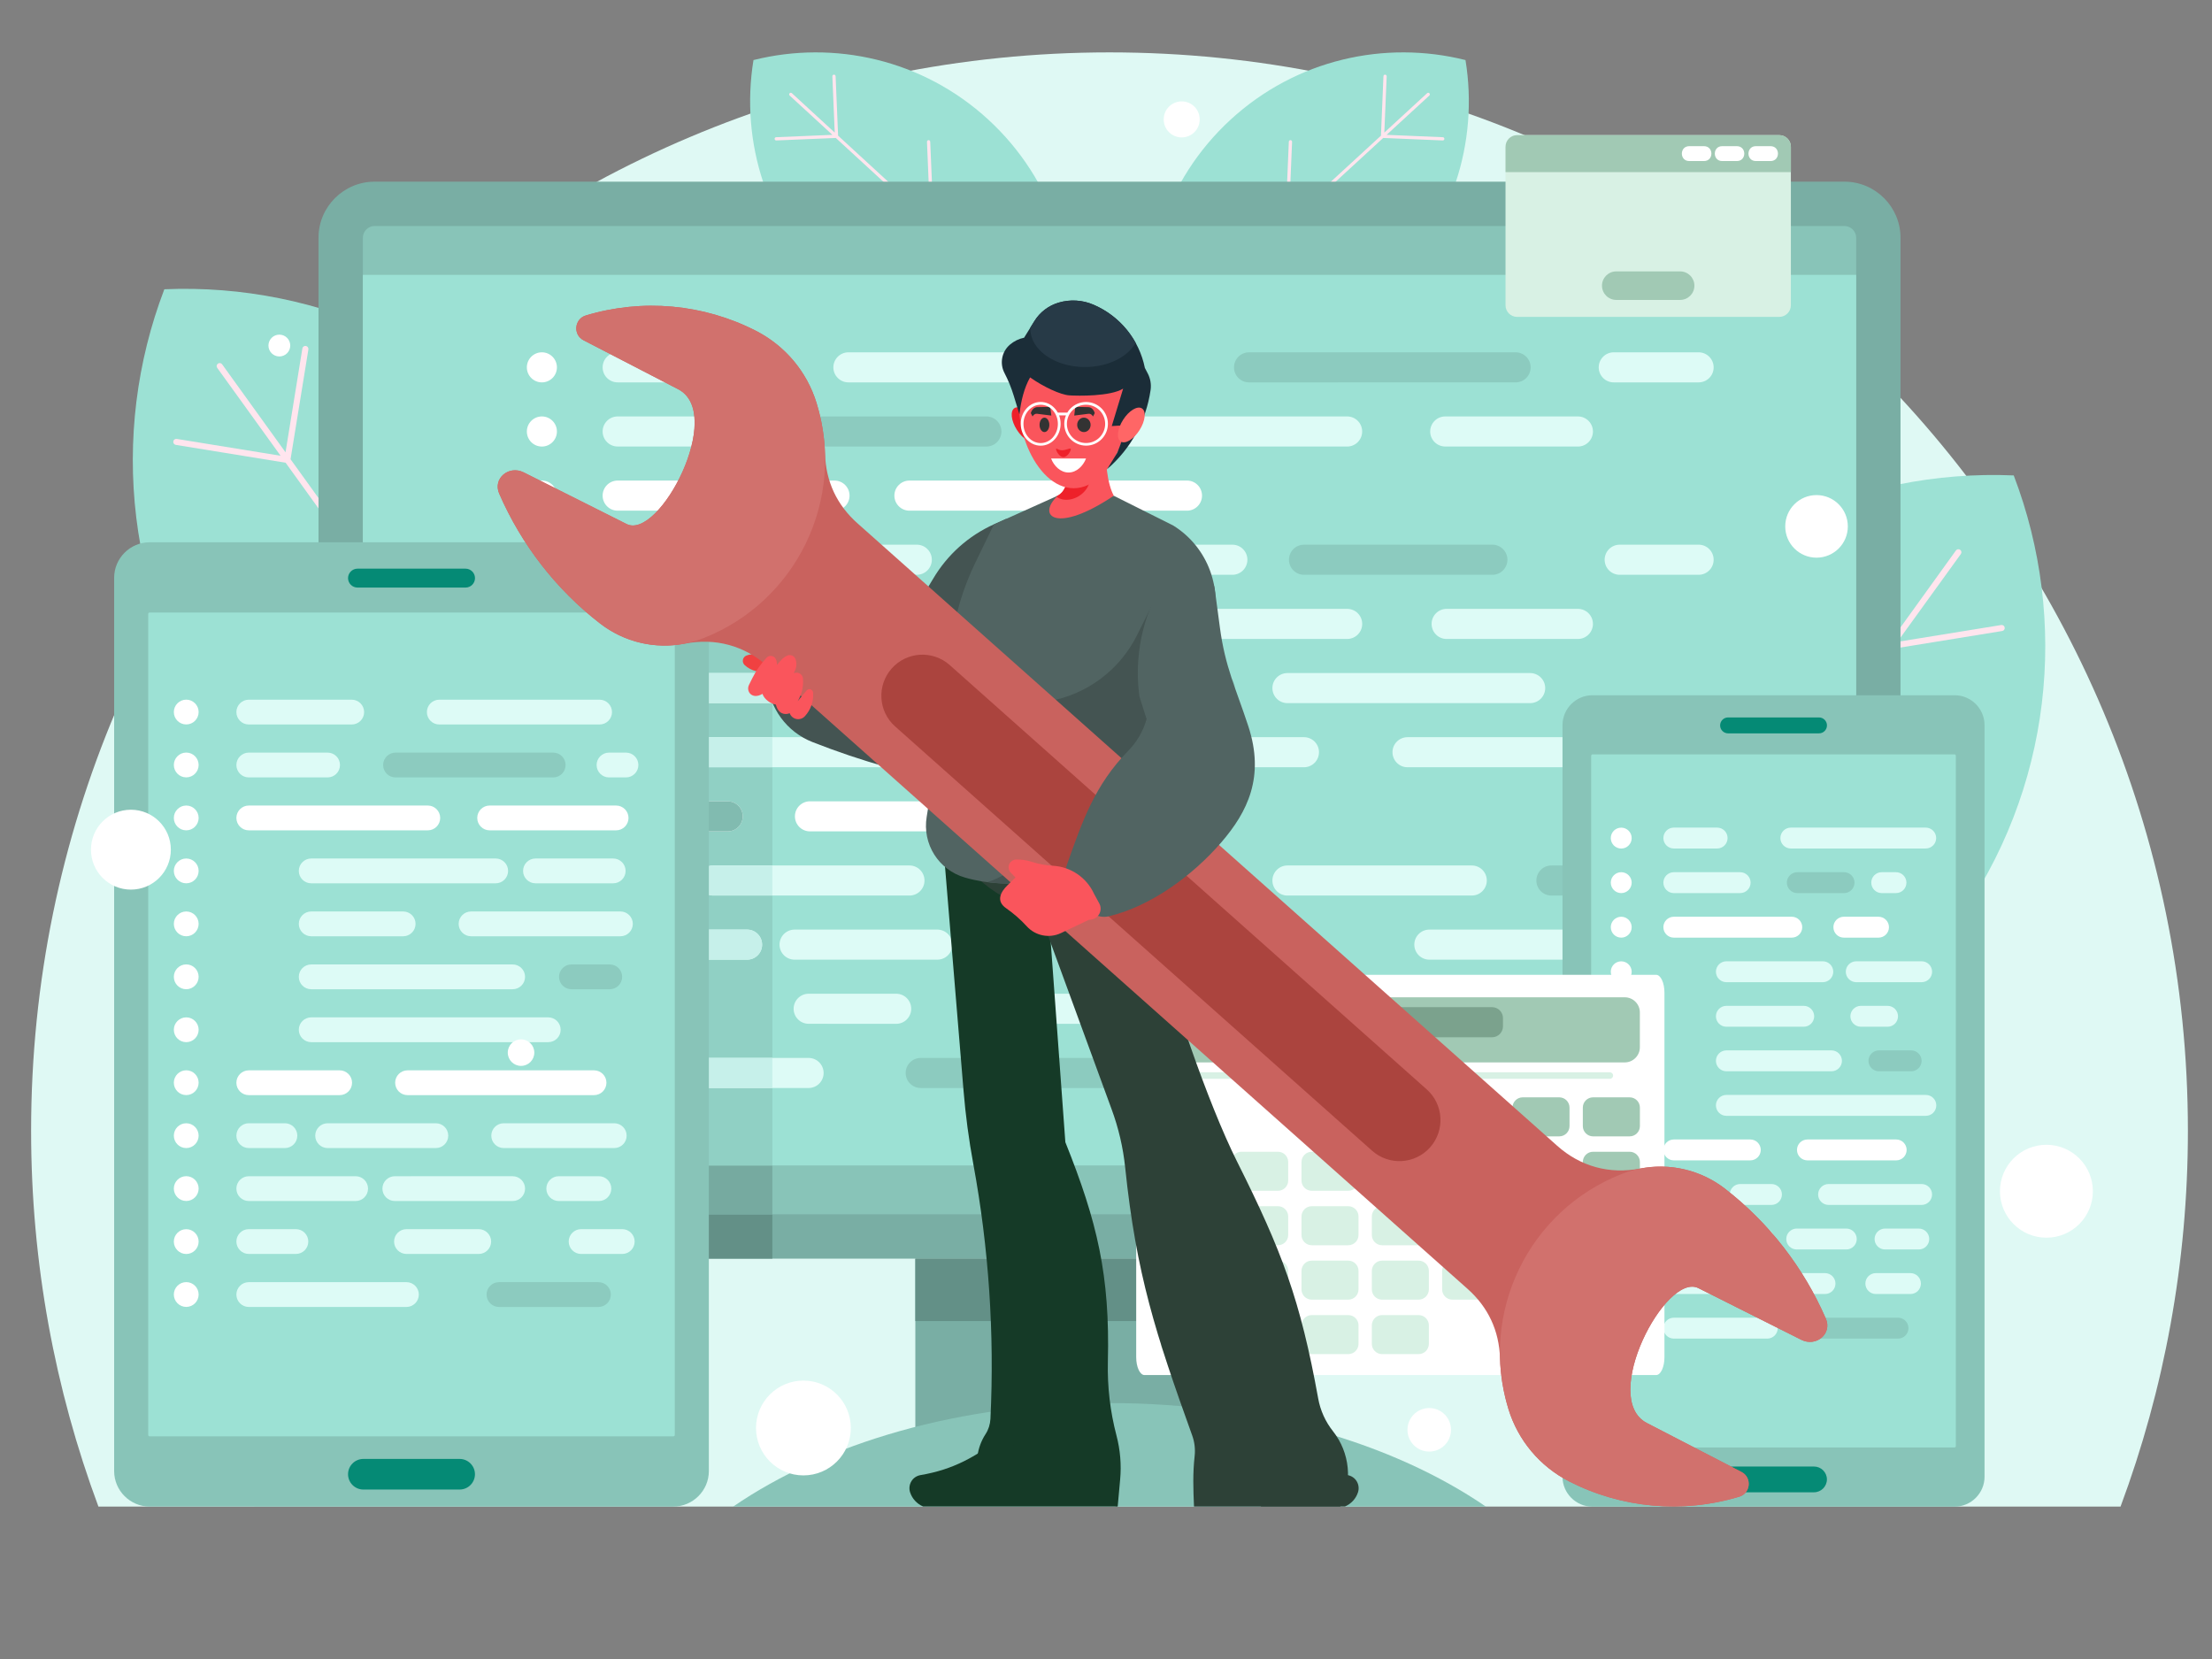 <?xml version="1.0" encoding="UTF-8" standalone="no"?>
<svg
   version="1.0"
   id="Layer_1"
   x="0px"
   y="0px"
   viewBox="0 0 5333 4000"
   enable-background="new 0 0 5333 4000"
   xml:space="preserve"
   sodipodi:docname="debugging-software-conceptv-green.svg"
   inkscape:version="1.1.2 (b8e25be833, 2022-02-05)"
   xmlns:inkscape="http://www.inkscape.org/namespaces/inkscape"
   xmlns:sodipodi="http://sodipodi.sourceforge.net/DTD/sodipodi-0.dtd"
   xmlns="http://www.w3.org/2000/svg"
   xmlns:svg="http://www.w3.org/2000/svg"><rect x="0" y="0" width="5333" height="4000" fill="#808080" stroke="none"/><defs
   id="defs189" /><sodipodi:namedview
   id="namedview187"
   pagecolor="#ffffff"
   bordercolor="#666666"
   borderopacity="1.0"
   inkscape:pageshadow="2"
   inkscape:pageopacity="0.0"
   inkscape:pagecheckerboard="0"
   showgrid="false"
   inkscape:zoom="0.105875"
   inkscape:cx="2323.4947"
   inkscape:cy="2063.7544"
   inkscape:window-width="1920"
   inkscape:window-height="1002"
   inkscape:window-x="-8"
   inkscape:window-y="-8"
   inkscape:window-maximized="1"
   inkscape:current-layer="_1921193460640_1_" />
<g
   id="_2032260309440">
	<path
   fill="#FFE5EE"
   d="M2674.9,126.3c1435.9,0,2600,1164.1,2600,2600c0,318.7-57.4,623.9-162.4,906H237.3   C132.4,3350.2,75,3045,75,2726.3C74.9,1290.4,1239,126.3,2674.9,126.3L2674.9,126.3z"
   id="path2"
   style="fill:#dff9f4;fill-opacity:1" />
	<g
   id="g8">
		<path
   fill="#E0ACBF"
   d="M4855,1146.2c-373.5-16-747.5,150.3-982.4,476.2s-274.2,733.4-140.8,1082.6    c373.5,16,747.5-150.2,982.4-476.2C4949.1,1902.8,4988.4,1495.4,4855,1146.2z"
   id="path4"
   style="fill:#9ce1d4;fill-opacity:1" />
		<path
   fill="#FFE5EE"
   d="M4727.5,1335.7c2.4-3.3,1.6-7.8-1.7-10.2c-3.3-2.4-7.9-1.6-10.2,1.7l-152.8,212.1l-40.6-250.3    c-0.6-4-4.4-6.7-8.4-6c-4,0.6-6.7,4.4-6.1,8.4l43,264.7L4221,2013.6l-56.8-349.6c-0.6-4-4.4-6.7-8.4-6c-4,0.6-6.7,4.4-6,8.4    l59.1,364.1L3921,2429.9l-40.6-250.3c-0.6-4-4.4-6.7-8.4-6.1c-4,0.6-6.7,4.4-6.1,8.4l43,264.7l-76.4,106    c-2.4,3.3-1.6,7.9,1.7,10.2c3.3,2.4,7.8,1.6,10.2-1.7l76.4-106l264.7-43c4-0.6,6.7-4.4,6-8.4c-0.6-4-4.4-6.7-8.4-6.1l-250.3,40.7    l287.8-399.5l364.1-59.1c4-0.6,6.7-4.4,6.1-8.4s-4.4-6.7-8.4-6.1l-349.6,56.8l329.7-457.7l264.7-43c4-0.6,6.7-4.4,6-8.4    c-0.6-4-4.4-6.7-8.4-6l-250.3,40.6L4727.5,1335.7L4727.5,1335.7z"
   id="path6" />
	</g>
	<g
   id="g22">
		<g
   id="g14">
			<path
   fill="#E0ACBF"
   d="M1816.6,144.8c-32.3,197.4,32.3,406.7,190.5,552.3c158.3,145.5,372.2,192.3,566.3,143.7     c32.3-197.4-32.3-406.7-190.5-552.3C2224.7,143,2010.7,96.2,1816.6,144.8L1816.6,144.8z"
   id="path10"
   style="fill:#9ce1d4;fill-opacity:1" />
			<path
   fill="#FFE5EE"
   d="M1909.2,224.7c-1.6-1.5-4.1-1.4-5.5,0.2c-1.5,1.6-1.4,4.1,0.2,5.5l103,94.7l-135.6,5.7     c-2.2,0.1-3.8,1.9-3.7,4.1c0.1,2.2,1.9,3.8,4.1,3.7l143.4-6l222.2,204.3l-189.4,7.9c-2.2,0.1-3.8,1.9-3.7,4.1     c0.1,2.2,1.9,3.8,4.1,3.7l197.2-8.3l194,178.4l-135.6,5.7c-2.2,0.1-3.8,1.9-3.7,4.1s1.9,3.8,4.1,3.7l143.4-6l51.5,47.4     c1.6,1.5,4.1,1.4,5.5-0.2c1.5-1.6,1.4-4.1-0.2-5.5l-51.5-47.3l-6-143.4c-0.1-2.1-1.9-3.8-4.1-3.7c-2.2,0.1-3.8,1.9-3.7,4.1     l5.7,135.6L2251,538.8l-8.3-197.2c-0.1-2.2-1.9-3.8-4.1-3.7c-2.2,0.1-3.8,1.9-3.7,4.1l7.9,189.4l-222.2-204.3l-6-143.4     c-0.1-2.2-1.9-3.8-4.1-3.7s-3.8,1.9-3.7,4.1l5.7,135.6L1909.2,224.7L1909.2,224.7z"
   id="path12" />
		</g>
		<g
   id="g20">
			<path
   fill="#E0ACBF"
   d="M3533.2,144.8c32.3,197.4-32.3,406.7-190.6,552.3c-158.2,145.5-372.2,192.3-566.3,143.7     c-32.3-197.4,32.3-406.7,190.5-552.3C3125.2,143,3339.2,96.2,3533.2,144.8L3533.2,144.8z"
   id="path16"
   style="fill:#9ce1d4;fill-opacity:1" />
			<path
   fill="#FFE5EE"
   d="M3440.7,224.7c1.6-1.5,4.1-1.4,5.5,0.2c1.5,1.6,1.4,4.1-0.2,5.5l-103,94.7l135.6,5.7     c2.1,0.1,3.8,1.9,3.7,4.1s-1.9,3.8-4.1,3.7l-143.4-6l-222.2,204.3l189.4,7.9c2.2,0.1,3.8,1.9,3.7,4.1s-1.9,3.8-4.1,3.7     l-197.2-8.3l-194,178.4l135.6,5.7c2.1,0.1,3.8,1.9,3.7,4.1c-0.1,2.2-1.9,3.8-4.1,3.7l-143.4-6l-51.5,47.4     c-1.6,1.5-4.1,1.4-5.5-0.2c-1.5-1.6-1.4-4.1,0.2-5.5l51.5-47.3l6-143.4c0.1-2.1,1.9-3.8,4.1-3.7c2.2,0.1,3.8,1.9,3.7,4.1     l-5.7,135.6l194-178.4l8.3-197.2c0.1-2.2,1.9-3.8,4.1-3.7c2.2,0.1,3.8,1.9,3.7,4.1l-7.9,189.4l222.2-204.3l6-143.4     c0.1-2.2,1.9-3.8,4.1-3.7c2.1,0.1,3.8,1.9,3.7,4.1l-5.7,135.6L3440.7,224.7L3440.7,224.7z"
   id="path18" />
		</g>
	</g>
	<g
   id="g28">
		<path
   fill="#E0ACBF"
   d="M396.2,697.4c373.5-16,747.5,150.3,982.4,476.2s274.2,733.4,140.8,1082.6    c-373.5,16-747.5-150.2-982.4-476.2S262.8,1046.6,396.2,697.4L396.2,697.4z"
   id="path24"
   style="fill:#9ce1d4;fill-opacity:1" />
		<path
   fill="#FFE5EE"
   d="M523.7,886.9c-2.4-3.3-1.6-7.8,1.7-10.2s7.9-1.6,10.2,1.7l152.8,212.1L729,840.1c0.6-4,4.4-6.7,8.4-6    c4,0.6,6.7,4.4,6.1,8.4l-43,264.7l329.7,457.7l56.8-349.6c0.6-4,4.4-6.7,8.4-6c4,0.6,6.7,4.4,6.1,8.4l-59.1,364.1l287.8,399.5    l40.7-250.3c0.6-4,4.4-6.7,8.4-6c4,0.6,6.7,4.4,6,8.4l-43,264.7l76.4,106c2.3,3.3,1.6,7.9-1.7,10.2c-3.3,2.4-7.8,1.6-10.2-1.7    l-76.4-106l-264.7-43c-4-0.6-6.7-4.4-6.1-8.4s4.4-6.7,8.4-6l250.3,40.6l-287.8-399.5L666.4,1531c-4-0.6-6.7-4.4-6.1-8.4    c0.6-4,4.4-6.7,8.4-6.1l349.6,56.8l-329.7-457.7l-264.7-43c-4-0.6-6.7-4.4-6.1-8.4s4.4-6.7,8.4-6l250.3,40.6L523.7,886.9    L523.7,886.9z"
   id="path26" />
	</g>
	<path
   fill="#B0798D"
   d="M903,438h3544c74.3,0,135,60.8,135,135v2326.5c0,74.3-60.8,135-135,135H903c-74.3,0-135.1-60.8-135.1-135   V573C767.9,498.7,828.7,438,903,438L903,438z"
   id="path30"
   style="fill:#79aea4;fill-opacity:1" />
	<path
   fill="#996175"
   d="M1862.1,3034.5H903c-74.3,0-135.1-60.8-135.1-135V1427.1h1008.7c47,0,85.5,38.5,85.5,85.5L1862.1,3034.5   L1862.1,3034.5z"
   id="path32"
   style="fill:#639087;fill-opacity:1" />
	<path
   fill="#CF97AC"
   d="M903,544.9c-15.3,0-28.1,12.9-28.1,28.1v2326.5c0,15.3,12.9,28.1,28.1,28.1h3544   c15.3,0,28.1-12.9,28.1-28.1V573c0-15.3-12.9-28.1-28.1-28.1H903L903,544.9z"
   id="path34"
   style="fill:#88c4b8;fill-opacity:1" />
	<path
   fill="#B0798D"
   d="M874.8,1427.1v1472.4c0,15.3,12.9,28.1,28.1,28.1h959.2v-1415c0-47-38.5-85.5-85.5-85.5L874.8,1427.1   L874.8,1427.1z"
   id="path36"
   style="fill:#76aaa0;fill-opacity:1" />
	<polygon
   fill="#996175"
   points="2206.8,3034.5 3143.1,3034.5 3143.1,3484.4 2206.8,3484.4  "
   id="polygon38"
   style="fill:#79aea4;fill-opacity:1" />
	<path
   fill="#B0798D"
   d="M2674.9,3382.7c359.9,0,683.6,96.3,907.4,249.6H1767.6C1991.4,3479,2315,3382.7,2674.9,3382.7   L2674.9,3382.7z"
   id="path40"
   style="fill:#88c4b8;fill-opacity:1" />
	<polygon
   fill="#8F566A"
   points="2206.8,3034.5 3143.1,3034.5 3143.1,3185 2206.8,3185  "
   id="polygon42"
   style="fill:#639087;fill-opacity:1" />
	<polygon
   fill="#DBA4B8"
   points="874.8,662.7 4475.1,662.7 4475.1,2809.8 874.8,2809.8  "
   id="polygon44"
   style="fill:#9ce1d4;fill-opacity:1" />
	<path
   fill="#CC91A7"
   d="M1862.1,2809.8H874.8V1427.1h901.8c47,0,85.5,38.5,85.5,85.5V2809.8z"
   id="path46"
   style="fill:#90d0c4;fill-opacity:1" />
	<path
   fill="#FCDDE9"
   d="M3291,2623.1c-20,0-36.2-16.2-36.2-36.2s16.2-36.3,36.2-36.3h490.8c20,0,36.3,16.2,36.3,36.3   c0,20-16.2,36.2-36.3,36.2H3291z M1489.1,1076.5c-20,0-36.2-16.2-36.2-36.2s16.2-36.3,36.2-36.3h230.2c20,0,36.3,16.2,36.3,36.3   c0,20-16.2,36.3-36.3,36.3L1489.1,1076.5L1489.1,1076.5z M2541.2,1076.5c-20,0-36.2-16.2-36.2-36.2s16.2-36.3,36.2-36.3h706.7   c20,0,36.2,16.2,36.2,36.3c0,20-16.2,36.3-36.2,36.3L2541.2,1076.5z M3484.4,1076.5c-20,0-36.3-16.2-36.3-36.2s16.2-36.3,36.3-36.3   h319.8c20,0,36.3,16.2,36.3,36.3c0,20-16.2,36.3-36.3,36.3L3484.4,1076.5z M1489.1,921.9c-20,0-36.2-16.2-36.2-36.2   s16.2-36.3,36.2-36.3h300.6c20,0,36.2,16.2,36.2,36.3s-16.2,36.2-36.2,36.2H1489.1z M2045.5,921.9c-20,0-36.3-16.2-36.3-36.2   s16.2-36.3,36.3-36.3h642.7c20,0,36.3,16.2,36.3,36.3s-16.2,36.2-36.3,36.2H2045.5L2045.5,921.9z M3890.6,921.9   c-20,0-36.2-16.2-36.2-36.2s16.2-36.3,36.2-36.3h204.6c20,0,36.3,16.2,36.3,36.3s-16.2,36.2-36.3,36.2H3890.6L3890.6,921.9z    M1671.5,1385.8c-20,0-36.3-16.2-36.3-36.3c0-20,16.2-36.3,36.3-36.3h538.8c20,0,36.3,16.2,36.3,36.3c0,20-16.2,36.3-36.3,36.3   H1671.5L1671.5,1385.8z M2517.2,1385.8c-20,0-36.3-16.2-36.3-36.3c0-20,16.2-36.3,36.3-36.3h454c20,0,36.2,16.2,36.2,36.3   c0,20-16.2,36.3-36.2,36.3H2517.2z M3905,1385.8c-20,0-36.3-16.2-36.3-36.3c0-20,16.2-36.3,36.3-36.3h190.3   c20,0,36.2,16.2,36.2,36.3c0,20-16.2,36.3-36.2,36.3H3905L3905,1385.8z M1671.5,1540.5c-20,0-36.3-16.2-36.3-36.3   c0-20,16.2-36.3,36.3-36.3H1940c20,0,36.2,16.2,36.2,36.3c0,20-16.2,36.3-36.2,36.3H1671.5z M2138.3,1540.5   c-20,0-36.2-16.2-36.2-36.3c0-20,16.2-36.3,36.2-36.3h1109.6c20,0,36.3,16.2,36.3,36.3c0,20-16.2,36.3-36.3,36.3H2138.3   L2138.3,1540.5z M3487.7,1540.5c-20,0-36.2-16.2-36.2-36.3c0-20,16.2-36.3,36.2-36.3h316.5c20,0,36.3,16.2,36.3,36.3   c0,20-16.2,36.3-36.3,36.3H3487.7z M1671.5,1695.2c-20,0-36.3-16.2-36.3-36.3c0-20,16.2-36.2,36.3-36.2h588.4   c20,0,36.3,16.2,36.3,36.2s-16.2,36.3-36.3,36.3H1671.5z M3103.9,1695.2c-20,0-36.2-16.2-36.2-36.3c0-20,16.2-36.2,36.2-36.2h585.2   c20,0,36.3,16.2,36.3,36.2s-16.2,36.3-36.3,36.3H3103.9z M1671.5,1849.8c-20,0-36.3-16.2-36.3-36.3c0-20,16.2-36.2,36.3-36.2h692.3   c20,0,36.3,16.2,36.3,36.2s-16.2,36.3-36.3,36.3H1671.5z M2808.1,1849.8c-20,0-36.2-16.2-36.2-36.3c0-20,16.2-36.2,36.2-36.2h335.7   c20,0,36.2,16.2,36.2,36.2s-16.2,36.3-36.2,36.3H2808.1L2808.1,1849.8z M3393.4,1849.8c-20,0-36.2-16.2-36.2-36.3   c0-20,16.2-36.2,36.2-36.2H3937c20,0,36.2,16.2,36.2,36.2s-16.2,36.3-36.2,36.3H3393.4z M1489.1,2159.1c-20,0-36.2-16.2-36.2-36.2   s16.2-36.3,36.2-36.3h105.5c20,0,36.3,16.2,36.3,36.3c0,20-16.2,36.2-36.3,36.2H1489.1z M1719.4,2159.1c-20,0-36.2-16.2-36.2-36.2   s16.2-36.3,36.2-36.3h473.3c20,0,36.2,16.2,36.2,36.3c0,20-16.2,36.2-36.2,36.2H1719.4z M2390.8,2159.1c-20,0-36.2-16.2-36.2-36.2   s16.2-36.3,36.2-36.3h550c20,0,36.3,16.2,36.3,36.3c0,20-16.2,36.2-36.3,36.2H2390.8L2390.8,2159.1z M3103.9,2159.1   c-20,0-36.2-16.2-36.2-36.2s16.2-36.3,36.2-36.3h444.5c20,0,36.2,16.2,36.2,36.3c0,20-16.2,36.2-36.2,36.2H3103.9z M1489.1,2313.7   c-20,0-36.2-16.2-36.2-36.2s16.2-36.3,36.2-36.3h312.1c20,0,36.2,16.2,36.2,36.3c0,20-16.2,36.2-36.2,36.2H1489.1z M1915.7,2313.7   c-20,0-36.3-16.2-36.3-36.2s16.2-36.3,36.3-36.3h344.1c20,0,36.3,16.2,36.3,36.3c0,20-16.2,36.2-36.3,36.2H1915.7L1915.7,2313.7z    M2691.5,2313.7c-20,0-36.3-16.2-36.3-36.2s16.2-36.3,36.3-36.3h444.4c20,0,36.3,16.2,36.3,36.3c0,20-16.2,36.2-36.3,36.2H2691.5z    M3446.1,2313.7c-20,0-36.3-16.2-36.3-36.2s16.2-36.3,36.3-36.3h444.5c20,0,36.3,16.2,36.3,36.3c0,20-16.2,36.2-36.3,36.2H3446.1z    M1489.1,2468.3c-20,0-36.2-16.2-36.2-36.2s16.2-36.3,36.2-36.3h137.6c20,0,36.3,16.2,36.3,36.3c0,20-16.2,36.3-36.3,36.3   L1489.1,2468.3z M1949.6,2468.3c-20,0-36.2-16.2-36.2-36.2s16.2-36.3,36.2-36.3h211c20,0,36.3,16.2,36.3,36.3   c0,20-16.2,36.3-36.3,36.3L1949.6,2468.3L1949.6,2468.3z M2459.7,2468.3c-20,0-36.3-16.2-36.3-36.2s16.2-36.3,36.3-36.3h390.1   c20,0,36.3,16.2,36.3,36.3c0,20-16.2,36.3-36.3,36.3L2459.7,2468.3z M3056,2468.3c-20,0-36.2-16.2-36.2-36.2s16.2-36.3,36.2-36.3   h559.6c20,0,36.3,16.2,36.3,36.3c0,20-16.2,36.3-36.3,36.3L3056,2468.3z M1489.1,2623.1c-20,0-36.2-16.2-36.2-36.2   s16.2-36.3,36.2-36.3h460.4c20,0,36.2,16.2,36.2,36.3c0,20-16.2,36.2-36.2,36.2H1489.1z"
   id="path48"
   style="fill:#ddfbf6;fill-opacity:1" />
	<path
   fill="#EBB5C9"
   d="M1849.5,1468c8,13,12.6,28.3,12.6,44.6v27.9h-190.7c-20,0-36.3-16.2-36.3-36.3c0-20,16.2-36.2,36.3-36.2   H1849.5z M1862.1,1622.7v72.5h-190.7c-20,0-36.3-16.2-36.3-36.3c0-20,16.2-36.2,36.3-36.2H1862.1z M1862.1,1777.3v72.5h-190.7   c-20,0-36.3-16.2-36.3-36.3c0-20,16.2-36.2,36.3-36.2H1862.1z M1862.1,2086.5v72.5h-142.7c-20,0-36.2-16.2-36.2-36.2   s16.2-36.3,36.2-36.3H1862.1z M1862.1,2550.5v72.5h-373c-20,0-36.2-16.2-36.2-36.2s16.2-36.3,36.2-36.3H1862.1L1862.1,2550.5z    M1489.1,2159.1c-20,0-36.2-16.2-36.2-36.2s16.2-36.3,36.2-36.3h105.5c20,0,36.3,16.2,36.3,36.3c0,20-16.2,36.2-36.3,36.2H1489.1z    M1489.1,2313.7c-20,0-36.2-16.2-36.2-36.2s16.2-36.3,36.2-36.3h312.1c20,0,36.2,16.2,36.2,36.3c0,20-16.2,36.2-36.2,36.2H1489.1z    M1489.1,2468.3c-20,0-36.2-16.2-36.2-36.2s16.2-36.3,36.2-36.3h137.6c20,0,36.3,16.2,36.3,36.3c0,20-16.2,36.2-36.3,36.2H1489.1z"
   id="path50"
   style="fill:#c6f0ea;fill-opacity:1" />
	<path
   fill="#FFFFFF"
   d="M1952.8,2004.4c-20,0-36.3-16.2-36.3-36.3c0-20,16.2-36.2,36.3-36.2h735.4c20,0,36.3,16.2,36.3,36.2   s-16.2,36.3-36.3,36.3H1952.8L1952.8,2004.4z M1306.4,2550.5c20,0,36.3,16.2,36.3,36.3s-16.2,36.2-36.3,36.2   c-20,0-36.2-16.2-36.2-36.2S1286.5,2550.5,1306.4,2550.5z M1306.4,849.4c20,0,36.3,16.2,36.3,36.3c0,20-16.2,36.2-36.3,36.2   c-20,0-36.2-16.2-36.2-36.2C1270.2,865.6,1286.5,849.4,1306.4,849.4z M1306.4,1004c20,0,36.3,16.2,36.3,36.3   c0,20-16.2,36.3-36.3,36.3c-20,0-36.2-16.2-36.2-36.3C1270.2,1020.3,1286.5,1004,1306.4,1004z M1306.4,1158.6   c20,0,36.3,16.2,36.3,36.3c0,20-16.2,36.3-36.3,36.3c-20,0-36.2-16.2-36.2-36.3C1270.2,1174.9,1286.5,1158.6,1306.4,1158.6z    M1306.4,1313.4c20,0,36.3,16.2,36.3,36.3c0,20-16.2,36.3-36.3,36.3c-20,0-36.2-16.2-36.2-36.3   C1270.2,1329.5,1286.5,1313.4,1306.4,1313.4z M1306.4,1468c20,0,36.3,16.2,36.3,36.3s-16.2,36.3-36.3,36.3   c-20,0-36.2-16.2-36.2-36.3S1286.5,1468,1306.4,1468z M1306.4,1622.7c20,0,36.3,16.2,36.3,36.2s-16.2,36.3-36.3,36.3   c-20,0-36.2-16.2-36.2-36.3C1270.2,1638.9,1286.5,1622.7,1306.4,1622.7z M1306.4,1777.3c20,0,36.3,16.2,36.3,36.2   s-16.2,36.3-36.3,36.3c-20,0-36.2-16.2-36.2-36.3C1270.2,1793.5,1286.5,1777.3,1306.4,1777.3z M1306.4,1931.9   c20,0,36.3,16.2,36.3,36.2s-16.2,36.3-36.3,36.3c-20,0-36.2-16.2-36.2-36.3C1270.2,1948.1,1286.5,1931.9,1306.4,1931.9z    M1306.4,2086.5c20,0,36.3,16.2,36.3,36.3c0,20-16.2,36.2-36.3,36.2c-20,0-36.2-16.2-36.2-36.2   C1270.2,2102.8,1286.5,2086.5,1306.4,2086.5z M1306.4,2241.2c20,0,36.3,16.2,36.3,36.3c0,20-16.2,36.2-36.3,36.2   c-20,0-36.2-16.2-36.2-36.2C1270.2,2257.4,1286.5,2241.2,1306.4,2241.2z M1306.4,2395.9c20,0,36.3,16.2,36.3,36.3   c0,20-16.2,36.2-36.3,36.2c-20,0-36.2-16.2-36.2-36.2C1270.2,2412,1286.5,2395.9,1306.4,2395.9z M1489.1,1231.2   c-20,0-36.2-16.2-36.2-36.3c0-20,16.2-36.3,36.2-36.3h522.8c20,0,36.3,16.2,36.3,36.3c0,20-16.2,36.3-36.3,36.3H1489.1z    M2192.6,1231.2c-20,0-36.3-16.2-36.3-36.3c0-20,16.2-36.3,36.3-36.3h669.2c20,0,36.2,16.2,36.2,36.3c0,20-16.2,36.3-36.2,36.3   H2192.6z M1489.1,2004.4c-20,0-36.2-16.2-36.2-36.3c0-20,16.2-36.2,36.2-36.2h265.4c20,0,36.2,16.2,36.2,36.2s-16.2,36.3-36.2,36.3   H1489.1z"
   id="path52" />
	<path
   fill="#EBB5C9"
   d="M3011.3,921.9c-20,0-36.2-16.2-36.2-36.2s16.2-36.3,36.2-36.3H3654c20,0,36.3,16.2,36.3,36.3   s-16.2,36.2-36.3,36.2H3011.3z M1917.7,1076.5c-20,0-36.3-16.2-36.3-36.2s16.2-36.3,36.3-36.3h460.4c20,0,36.3,16.2,36.3,36.3   c0,20-16.2,36.3-36.3,36.3L1917.7,1076.5L1917.7,1076.5z M3143.9,1385.8c-20,0-36.3-16.2-36.3-36.3s16.2-36.3,36.3-36.3H3598   c20,0,36.3,16.2,36.3,36.3s-16.2,36.3-36.3,36.3H3143.9z M2496.4,1695.2c-20,0-36.3-16.2-36.3-36.3c0-20,16.2-36.2,36.3-36.2h444.5   c20,0,36.3,16.2,36.3,36.2s-16.2,36.3-36.3,36.3H2496.4z M3740.3,2159.1c-20,0-36.2-16.2-36.2-36.2s16.2-36.3,36.2-36.3h354.9   c20,0,36.3,16.2,36.3,36.3c0,20-16.2,36.2-36.3,36.2H3740.3L3740.3,2159.1z M2219.8,2623.1c-20,0-36.3-16.2-36.3-36.2   s16.2-36.3,36.3-36.3h666.7c20,0,36.2,16.2,36.2,36.3s-16.2,36.2-36.2,36.2H2219.8z M3815.4,2468.3c-20,0-36.3-16.2-36.3-36.2   s16.2-36.3,36.3-36.3h279.9c20,0,36.2,16.2,36.2,36.3c0,20-16.2,36.3-36.2,36.3L3815.4,2468.3L3815.4,2468.3z"
   id="path54"
   style="fill:#8ccbbf;fill-opacity:1" />
	<g
   id="g74">
		<path
   fill="#FCDDE9"
   d="M1306.4,2550.5c20,0,36.3,16.2,36.3,36.3c0,20-16.2,36.2-36.3,36.2c-20,0-36.2-16.2-36.2-36.2    C1270.2,2566.8,1286.5,2550.5,1306.4,2550.5z M1306.4,1468c20,0,36.3,16.2,36.3,36.2s-16.2,36.3-36.3,36.3    c-20,0-36.2-16.2-36.2-36.3C1270.2,1484.3,1286.5,1468,1306.4,1468z M1306.4,1622.7c20,0,36.3,16.2,36.3,36.2    s-16.2,36.3-36.3,36.3c-20,0-36.2-16.2-36.2-36.3C1270.2,1638.9,1286.5,1622.7,1306.4,1622.7z M1306.4,1777.3    c20,0,36.3,16.2,36.3,36.2s-16.2,36.3-36.3,36.3c-20,0-36.2-16.2-36.2-36.3C1270.2,1793.5,1286.5,1777.3,1306.4,1777.3z     M1306.4,1931.9c20,0,36.3,16.2,36.3,36.2s-16.2,36.3-36.3,36.3c-20,0-36.2-16.2-36.2-36.3    C1270.2,1948.1,1286.5,1931.9,1306.4,1931.9z M1306.4,2086.5c20,0,36.3,16.2,36.3,36.3c0,20-16.2,36.2-36.3,36.2    c-20,0-36.2-16.2-36.2-36.2C1270.2,2102.8,1286.5,2086.5,1306.4,2086.5z M1306.4,2241.2c20,0,36.3,16.2,36.3,36.3    c0,20-16.2,36.2-36.3,36.2c-20,0-36.2-16.2-36.2-36.2C1270.2,2257.4,1286.5,2241.2,1306.4,2241.2z M1306.4,2395.9    c20,0,36.3,16.2,36.3,36.3c0,20-16.2,36.2-36.3,36.2c-20,0-36.2-16.2-36.2-36.2C1270.2,2412,1286.5,2395.9,1306.4,2395.9z     M1489.1,2004.4c-20,0-36.2-16.2-36.2-36.3c0-20,16.2-36.2,36.2-36.2h265.4c20,0,36.2,16.2,36.2,36.2s-16.2,36.3-36.2,36.3H1489.1    z"
   id="path56"
   style="fill:#81bbb0;fill-opacity:1" />
		<path
   fill="#C28A9E"
   d="M360.7,1307.4h1262.8c47,0,85.5,38.5,85.5,85.5v2153.8c0,47-38.5,85.5-85.5,85.5H360.7    c-47,0-85.5-38.5-85.5-85.5V1393C275.2,1345.9,313.7,1307.4,360.7,1307.4L360.7,1307.4z"
   id="path58"
   style="fill:#88c4b8;fill-opacity:1" />
		<path
   fill="#DBA4B8"
   d="M360.7,1476.7h1262.8c1.9,0,3.4,1.5,3.4,3.4v1979.4c0,1.9-1.5,3.4-3.4,3.4H360.7c-1.9,0-3.4-1.5-3.4-3.4    V1480.2C357.3,1478.3,358.9,1476.7,360.7,1476.7L360.7,1476.7z"
   id="path60"
   style="fill:#9ce1d4;fill-opacity:1" />
		<path
   fill="#996175"
   d="M861.9,1371h260.5c12.5,0,22.8,10.2,22.8,22.8l0,0c0,12.6-10.2,22.8-22.8,22.8H861.9    c-12.5,0-22.8-10.2-22.8-22.8l0,0C839.1,1381.3,849.4,1371,861.9,1371L861.9,1371z"
   id="path62"
   style="fill:#058a75;fill-opacity:1" />
		<path
   fill="#996175"
   d="M876,3517.4h232.2c20.3,0,36.9,16.6,36.9,36.9l0,0c0,20.3-16.6,36.9-36.9,36.9H876    c-20.3,0-36.9-16.6-36.9-36.9l0,0C839.1,3534,855.7,3517.4,876,3517.4z"
   id="path64"
   style="fill:#058a75;fill-opacity:1" />
		<g
   id="g72">
			<path
   fill="#FCDDE9"
   d="M599.8,1874.3c-16.5,0-29.9-13.4-29.9-29.9s13.4-29.9,29.9-29.9h190c16.5,0,29.9,13.4,29.9,29.9     s-13.4,29.9-29.9,29.9H599.8L599.8,1874.3z M1468.3,1874.3c-16.5,0-29.9-13.4-29.9-29.9s13.4-29.9,29.9-29.9h40.9     c16.5,0,29.9,13.4,29.9,29.9s-13.4,29.9-29.9,29.9H1468.3z M599.8,1746.7c-16.5,0-29.9-13.4-29.9-29.9s13.4-29.9,29.9-29.9H848     c16.5,0,29.9,13.4,29.9,29.9s-13.4,29.9-29.9,29.9H599.8z M1059.1,1746.7c-16.5,0-29.9-13.4-29.9-29.9s13.4-29.9,29.9-29.9h386.5     c16.5,0,29.9,13.4,29.9,29.9s-13.4,29.9-29.9,29.9H1059.1L1059.1,1746.7L1059.1,1746.7z M750.3,2129.6     c-16.5,0-29.9-13.4-29.9-29.9s13.4-29.9,29.9-29.9h444.8c16.5,0,29.9,13.4,29.9,29.9s-13.4,29.9-29.9,29.9H750.3L750.3,2129.6z      M1291,2129.6c-16.5,0-29.9-13.4-29.9-29.9s13.4-29.9,29.9-29.9h187.4c16.5,0,29.9,13.4,29.9,29.9s-13.4,29.9-29.9,29.9H1291z      M750.3,2257.3c-16.5,0-29.9-13.4-29.9-29.9s13.4-29.9,29.9-29.9H972c16.5,0,29.9,13.4,29.9,29.9s-13.4,29.9-29.9,29.9H750.3z      M1135.7,2257.3c-16.5,0-29.9-13.4-29.9-29.9s13.4-29.9,29.9-29.9h360.1c16.5,0,29.9,13.4,29.9,29.9s-13.4,29.9-29.9,29.9H1135.7     L1135.7,2257.3z M750.3,2385c-16.5,0-29.9-13.4-29.9-29.9s13.4-29.9,29.9-29.9H1236c16.5,0,29.9,13.4,29.9,29.9     s-13.4,29.9-29.9,29.9H750.3L750.3,2385z M750.3,2512.6c-16.5,0-29.9-13.4-29.9-29.9s13.4-29.9,29.9-29.9h571.5     c16.5,0,29.9,13.4,29.9,29.9s-13.4,29.9-29.9,29.9H750.3L750.3,2512.6z M599.8,2767.9c-16.5,0-29.9-13.4-29.9-29.9     s13.4-29.9,29.9-29.9h87.1c16.5,0,29.9,13.4,29.9,29.9s-13.4,29.9-29.9,29.9H599.8z M789.9,2767.9c-16.5,0-29.9-13.4-29.9-29.9     s13.4-29.9,29.9-29.9h260.9c16.5,0,29.9,13.4,29.9,29.9s-13.4,29.9-29.9,29.9H789.9L789.9,2767.9z M1214.4,2767.9     c-16.5,0-29.9-13.4-29.9-29.9s13.4-29.9,29.9-29.9h266.5c16.5,0,29.9,13.4,29.9,29.9s-13.4,29.9-29.9,29.9H1214.4z M599.8,2895.6     c-16.5,0-29.9-13.4-29.9-29.9s13.4-29.9,29.9-29.9h257.6c16.5,0,29.9,13.4,29.9,29.9s-13.4,29.9-29.9,29.9H599.8L599.8,2895.6z      M951.9,2895.6c-16.5,0-29.9-13.4-29.9-29.9s13.4-29.9,29.9-29.9H1236c16.5,0,29.9,13.4,29.9,29.9s-13.4,29.9-29.9,29.9H951.9     L951.9,2895.6z M1347.1,2895.6c-16.5,0-29.9-13.4-29.9-29.9s13.4-29.9,29.9-29.9h96.8c16.5,0,29.9,13.4,29.9,29.9     s-13.4,29.9-29.9,29.9H1347.1z M599.8,3023.2c-16.5,0-29.9-13.4-29.9-29.9s13.4-29.9,29.9-29.9h113.6c16.5,0,29.9,13.4,29.9,29.9     s-13.4,29.9-29.9,29.9H599.8z M980,3023.2c-16.5,0-29.9-13.4-29.9-29.9s13.4-29.9,29.9-29.9h174.2c16.5,0,29.9,13.4,29.9,29.9     s-13.4,29.9-29.9,29.9H980z M1401,3023.2c-16.5,0-29.9-13.4-29.9-29.9s13.4-29.9,29.9-29.9h99.2c16.5,0,29.9,13.4,29.9,29.9     s-13.4,29.9-29.9,29.9H1401z M599.8,3151c-16.5,0-29.9-13.4-29.9-29.9s13.4-29.9,29.9-29.9h380.1c16.5,0,29.9,13.4,29.9,29.9     s-13.4,29.9-29.9,29.9H599.8L599.8,3151z"
   id="path66"
   style="fill:#ddfbf6;fill-opacity:1" />
			<path
   fill="#FFFFFF"
   d="M982.6,2640.3c-16.5,0-29.9-13.4-29.9-29.9s13.4-29.9,29.9-29.9h449.6c16.5,0,29.9,13.4,29.9,29.9     s-13.4,29.9-29.9,29.9H982.6L982.6,2640.3L982.6,2640.3z M449,3091.1c16.5,0,29.9,13.4,29.9,29.9s-13.4,29.9-29.9,29.9     s-29.9-13.4-29.9-29.9S432.6,3091.1,449,3091.1z M449,1686.8c16.5,0,29.9,13.4,29.9,29.9s-13.4,29.9-29.9,29.9     s-29.9-13.4-29.9-29.9S432.6,1686.8,449,1686.8z M449,1814.4c16.5,0,29.9,13.4,29.9,29.9s-13.4,29.9-29.9,29.9     s-29.9-13.4-29.9-29.9S432.6,1814.4,449,1814.4z M449,1942.1c16.5,0,29.9,13.4,29.9,29.9s-13.4,29.9-29.9,29.9     s-29.9-13.4-29.9-29.9S432.6,1942.1,449,1942.1z M449,2069.8c16.5,0,29.9,13.4,29.9,29.9s-13.4,29.9-29.9,29.9     s-29.9-13.4-29.9-29.9C419.1,2083.1,432.6,2069.8,449,2069.8z M449,2197.5c16.5,0,29.9,13.4,29.9,29.9s-13.4,29.9-29.9,29.9     s-29.9-13.4-29.9-29.9S432.6,2197.5,449,2197.5z M449,2325.1c16.5,0,29.9,13.4,29.9,29.9s-13.4,30-29.9,30s-29.9-13.4-29.9-29.9     S432.6,2325.1,449,2325.1z M449,2452.8c16.5,0,29.9,13.4,29.9,29.9s-13.4,29.9-29.9,29.9s-29.9-13.4-29.9-29.9     S432.6,2452.8,449,2452.8z M449,2580.4c16.5,0,29.9,13.4,29.9,29.9s-13.4,29.9-29.9,29.9s-29.9-13.4-29.9-29.9     S432.6,2580.4,449,2580.4z M449,2708.1c16.5,0,29.9,13.4,29.9,29.9s-13.4,29.9-29.9,29.9s-29.9-13.4-29.9-29.9     S432.6,2708.1,449,2708.1z M449,2835.7c16.5,0,29.9,13.4,29.9,29.9s-13.4,29.9-29.9,29.9s-29.9-13.4-29.9-29.9     C419.1,2849.1,432.6,2835.7,449,2835.7z M449,2963.5c16.5,0,29.9,13.4,29.9,29.9s-13.4,29.9-29.9,29.9s-29.9-13.4-29.9-29.9     C419.1,2976.8,432.6,2963.5,449,2963.5z M599.8,2001.9c-16.5,0-29.9-13.4-29.9-29.9s13.4-29.9,29.9-29.9h431.6     c16.5,0,29.9,13.4,29.9,29.9s-13.4,29.9-29.9,29.9H599.8z M1180.5,2001.9c-16.5,0-29.9-13.4-29.9-29.9s13.4-29.9,29.9-29.9h304.9     c16.5,0,29.9,13.4,29.9,29.9s-13.4,29.9-29.9,29.9H1180.5z M599.8,2640.3c-16.5,0-29.9-13.4-29.9-29.9s13.4-29.9,29.9-29.9h219.1     c16.5,0,29.9,13.4,29.9,29.9s-13.4,29.9-29.9,29.9H599.8z"
   id="path68" />
			<path
   fill="#EBB5C9"
   d="M953.6,1874.3c-16.5,0-29.9-13.4-29.9-29.9s13.4-29.9,29.9-29.9h380.1c16.5,0,29.9,13.4,29.9,29.9     s-13.4,29.9-29.9,29.9H953.6L953.6,1874.3L953.6,1874.3z M1377.7,2385c-16.5,0-29.9-13.4-29.9-29.9s13.4-29.9,29.9-29.9h92.4     c16.5,0,29.9,13.4,29.9,29.9s-13.4,29.9-29.9,29.9H1377.7z M1203,3151c-16.5,0-29.9-13.4-29.9-29.9s13.4-29.9,29.9-29.9h239.8     c16.5,0,29.9,13.4,29.9,29.9s-13.4,29.9-29.9,29.9H1203L1203,3151z"
   id="path70"
   style="fill:#8ccbbf;fill-opacity:1" />
		</g>
	</g>
	<path
   fill="#C28A9E"
   d="M3839.1,1676.2h873.5c39.6,0,72,32.4,72,72v1812.2c0,39.6-32.4,72-72,72h-873.5c-39.6,0-72-32.4-72-72   V1748.2C3767.2,1708.6,3799.5,1676.2,3839.1,1676.2z"
   id="path76"
   style="fill:#88c4b8;fill-opacity:1" />
	<path
   fill="#DBA4B8"
   d="M3839.7,1818.7H4712c1.9,0,3.4,1.5,3.4,3.4v1664.3c0,1.9-1.5,3.4-3.4,3.4h-872.4c-1.9,0-3.4-1.5-3.4-3.4   V1822.1C3836.2,1820.2,3837.8,1818.7,3839.7,1818.7L3839.7,1818.7z"
   id="path78"
   style="fill:#9ce1d4;fill-opacity:1" />
	<path
   fill="#996175"
   d="M4166.3,1729.7h219.2c10.6,0,19.2,8.6,19.2,19.2l0,0c0,10.6-8.6,19.2-19.2,19.2h-219.2   c-10.6,0-19.2-8.6-19.2-19.2l0,0C4147.1,1738.3,4155.7,1729.7,4166.3,1729.7z"
   id="path80"
   style="fill:#058a75;fill-opacity:1" />
	<path
   fill="#996175"
   d="M4178.1,3535.7h195.4c17.1,0,31.1,14,31.1,31l0,0c0,17.1-14,31.1-31.1,31.1h-195.4   c-17.1,0-31.1-14-31.1-31.1l0,0C4147.1,3549.6,4161.1,3535.7,4178.1,3535.7z"
   id="path82"
   style="fill:#058a75;fill-opacity:1" />
	<g
   id="g90">
		<path
   fill="#FCDDE9"
   d="M4035.5,2153.2c-13.9,0-25.2-11.3-25.2-25.2s11.3-25.2,25.2-25.2h159.9c13.9,0,25.2,11.3,25.2,25.2    s-11.3,25.2-25.2,25.2H4035.5z M4536.7,2153.2c-13.9,0-25.2-11.3-25.2-25.2s11.3-25.2,25.2-25.2h34.4c13.9,0,25.2,11.3,25.2,25.2    s-11.3,25.2-25.2,25.2H4536.7z M4035.5,2045.7c-13.9,0-25.2-11.3-25.2-25.2c0-13.9,11.3-25.2,25.2-25.2h104.4    c13.9,0,25.2,11.3,25.2,25.2c0,13.9-11.3,25.2-25.2,25.2H4035.5z M4317.6,2045.7c-13.9,0-25.2-11.3-25.2-25.2    c0-13.9,11.3-25.2,25.2-25.2h325.2c13.9,0,25.2,11.3,25.2,25.2c0,13.9-11.3,25.2-25.2,25.2H4317.6L4317.6,2045.7z M4162.2,2368    c-13.9,0-25.2-11.3-25.2-25.2s11.3-25.2,25.2-25.2h232.5c13.9,0,25.2,11.3,25.2,25.2s-11.3,25.2-25.2,25.2H4162.2L4162.2,2368z     M4475.3,2368c-13.9,0-25.2-11.3-25.2-25.2s11.3-25.2,25.2-25.2H4633c13.9,0,25.2,11.3,25.2,25.2s-11.3,25.2-25.2,25.2H4475.3z     M4162.2,2475.4c-13.9,0-25.2-11.3-25.2-25.2s11.3-25.2,25.2-25.2h186.5c13.9,0,25.2,11.3,25.2,25.2s-11.3,25.2-25.2,25.2H4162.2z     M4486.4,2475.4c-13.9,0-25.2-11.3-25.2-25.2s11.3-25.2,25.2-25.2h64.4c13.9,0,25.2,11.3,25.2,25.2s-11.3,25.2-25.2,25.2H4486.4z     M4162.2,2582.8c-13.9,0-25.2-11.3-25.2-25.2s11.3-25.2,25.2-25.2h253.4c13.9,0,25.2,11.3,25.2,25.2s-11.3,25.2-25.2,25.2H4162.2z     M4162.2,2690.2c-13.9,0-25.2-11.3-25.2-25.2s11.3-25.2,25.2-25.2h480.9c13.9,0,25.2,11.3,25.2,25.2s-11.3,25.2-25.2,25.2H4162.2z     M4035.5,2905c-13.9,0-25.2-11.3-25.2-25.2s11.3-25.2,25.2-25.2h73.3c13.9,0,25.2,11.3,25.2,25.2s-11.3,25.2-25.2,25.2H4035.5z     M4195.5,2905c-13.9,0-25.2-11.3-25.2-25.2s11.3-25.2,25.2-25.2h75.4c13.9,0,25.2,11.3,25.2,25.2s-11.3,25.2-25.2,25.2H4195.5z     M4408.6,2905c-13.9,0-25.2-11.3-25.2-25.2s11.3-25.2,25.2-25.2h224.3c13.9,0,25.2,11.3,25.2,25.2s-11.3,25.2-25.2,25.2H4408.6z     M4035.5,3012.4c-13.9,0-25.2-11.3-25.2-25.2s11.3-25.2,25.2-25.2h216.8c13.9,0,25.2,11.3,25.2,25.2s-11.3,25.2-25.2,25.2H4035.5z     M4331.8,3012.4c-13.9,0-25.2-11.3-25.2-25.2s11.3-25.2,25.2-25.2h119.5c13.9,0,25.2,11.3,25.2,25.2s-11.3,25.2-25.2,25.2H4331.8    L4331.8,3012.4z M4544.7,3012.4c-13.9,0-25.2-11.3-25.2-25.2s11.3-25.2,25.2-25.2h81.4c13.9,0,25.2,11.3,25.2,25.2    s-11.3,25.2-25.2,25.2H4544.7z M4035.5,3119.8c-13.9,0-25.2-11.3-25.2-25.2s11.3-25.2,25.2-25.2h95.5c13.9,0,25.2,11.3,25.2,25.2    s-11.3,25.2-25.2,25.2H4035.5z M4253.5,3119.8c-13.9,0-25.2-11.3-25.2-25.2s11.3-25.2,25.2-25.2H4400c13.9,0,25.2,11.3,25.2,25.2    s-11.3,25.2-25.2,25.2H4253.5z M4522.5,3119.8c-13.9,0-25.2-11.3-25.2-25.2s11.3-25.2,25.2-25.2h83.5c13.9,0,25.2,11.3,25.2,25.2    s-11.3,25.2-25.2,25.2H4522.5z M4035.5,3227.3c-13.9,0-25.2-11.3-25.2-25.2s11.3-25.2,25.2-25.2h225.3c13.9,0,25.2,11.3,25.2,25.2    s-11.3,25.2-25.2,25.2H4035.5z"
   id="path84"
   style="fill:#ddfbf6;fill-opacity:1" />
		<path
   fill="#FFFFFF"
   d="M4357.6,2797.6c-13.9,0-25.2-11.3-25.2-25.2s11.3-25.2,25.2-25.2h214c13.9,0,25.2,11.3,25.2,25.2    s-11.3,25.2-25.2,25.2H4357.6L4357.6,2797.6z M3908.7,3177c13.9,0,25.2,11.3,25.2,25.2s-11.3,25.2-25.2,25.2s-25.2-11.3-25.2-25.2    C3883.5,3188.2,3894.8,3177,3908.7,3177z M3908.7,1995.4c13.9,0,25.2,11.3,25.2,25.2c0,13.9-11.3,25.2-25.2,25.2    s-25.2-11.3-25.2-25.2C3883.5,2006.6,3894.8,1995.4,3908.7,1995.4z M3908.7,2102.8c13.9,0,25.2,11.3,25.2,25.2    s-11.3,25.2-25.2,25.2s-25.2-11.3-25.2-25.2S3894.8,2102.8,3908.7,2102.8z M3908.7,2210.2c13.9,0,25.2,11.3,25.2,25.2    s-11.3,25.2-25.2,25.2s-25.2-11.3-25.2-25.2S3894.8,2210.2,3908.7,2210.2z M3908.7,2317.7c13.9,0,25.2,11.3,25.2,25.2    s-11.3,25.2-25.2,25.2s-25.2-11.3-25.2-25.2C3883.5,2328.9,3894.8,2317.7,3908.7,2317.7z M3908.7,2425.1    c13.9,0,25.2,11.3,25.2,25.2s-11.3,25.2-25.2,25.2s-25.2-11.3-25.2-25.2C3883.5,2436.3,3894.8,2425.1,3908.7,2425.1z     M3908.7,2532.5c13.9,0,25.2,11.3,25.2,25.2s-11.3,25.2-25.2,25.2s-25.2-11.3-25.2-25.2    C3883.5,2543.7,3894.8,2532.5,3908.7,2532.5z M3908.7,2639.9c13.9,0,25.2,11.3,25.2,25.2s-11.3,25.2-25.2,25.2    s-25.2-11.3-25.2-25.2C3883.5,2651.1,3894.8,2639.9,3908.7,2639.9z M3908.7,2747.3c13.9,0,25.2,11.3,25.2,25.2    s-11.3,25.2-25.2,25.2s-25.2-11.3-25.2-25.2C3883.5,2758.5,3894.8,2747.3,3908.7,2747.3z M3908.7,2854.7    c13.9,0,25.2,11.3,25.2,25.2s-11.3,25.2-25.2,25.2s-25.2-11.3-25.2-25.2C3883.5,2865.9,3894.8,2854.7,3908.7,2854.7z     M3908.7,2962.1c13.9,0,25.2,11.3,25.2,25.2s-11.3,25.2-25.2,25.2s-25.2-11.3-25.2-25.2    C3883.5,2973.4,3894.8,2962.1,3908.7,2962.1L3908.7,2962.1z M3908.7,3069.5c13.9,0,25.2,11.3,25.2,25.2s-11.3,25.2-25.2,25.2    s-25.2-11.3-25.2-25.2C3883.5,3080.7,3894.8,3069.5,3908.7,3069.5z M4035.5,2260.6c-13.9,0-25.2-11.3-25.2-25.2    s11.3-25.2,25.2-25.2h284.4c13.9,0,25.2,11.3,25.2,25.2s-11.3,25.2-25.2,25.2H4035.5z M4445.4,2260.6c-13.9,0-25.2-11.3-25.2-25.2    s11.3-25.2,25.2-25.2h83.6c13.9,0,25.2,11.3,25.2,25.2s-11.3,25.2-25.2,25.2H4445.4z M4035.5,2797.6c-13.9,0-25.2-11.3-25.2-25.2    s11.3-25.2,25.2-25.2h184.4c13.9,0,25.2,11.3,25.2,25.2s-11.3,25.2-25.2,25.2H4035.5z"
   id="path86" />
		<path
   fill="#EBB5C9"
   d="M4333.2,2153.2c-13.9,0-25.2-11.3-25.2-25.2s11.3-25.2,25.2-25.2h112.7c13.9,0,25.2,11.3,25.2,25.2    s-11.3,25.2-25.2,25.2H4333.2L4333.2,2153.2z M4530,2582.8c-13.9,0-25.2-11.3-25.2-25.2s11.3-25.2,25.2-25.2h77.7    c13.9,0,25.2,11.3,25.2,25.2s-11.3,25.2-25.2,25.2H4530z M4374.2,3227.3c-13.9,0-25.2-11.3-25.2-25.2s11.3-25.2,25.2-25.2H4576    c13.9,0,25.2,11.3,25.2,25.2s-11.3,25.2-25.2,25.2H4374.2z"
   id="path88"
   style="fill:#8ccbbf;fill-opacity:1" />
	</g>
	<path
   fill="#FFFFFF"
   d="M673.5,806.8c14.5,0,26.3,11.8,26.3,26.3s-11.8,26.3-26.3,26.3s-26.3-11.8-26.3-26.3   C647.3,818.5,659,806.8,673.5,806.8z M4379.5,1193.6c41.7,0,75.5,33.8,75.5,75.5s-33.8,75.4-75.5,75.4s-75.4-33.8-75.4-75.4   C4304.1,1227.3,4337.9,1193.6,4379.5,1193.6z M2849,244.4c24,0,43.4,19.4,43.4,43.5c0,24-19.4,43.4-43.4,43.4s-43.4-19.4-43.4-43.4   S2825,244.4,2849,244.4z M4933.8,2760c61.9,0,112,50.2,112,112c0,61.9-50.2,112-112,112c-61.9,0-112-50.2-112-112   C4821.7,2810.2,4871.9,2760,4933.8,2760z M3445.8,3394.7c29,0,52.5,23.5,52.5,52.5s-23.5,52.5-52.5,52.5s-52.5-23.5-52.5-52.5   C3393.3,3418.3,3416.8,3394.7,3445.8,3394.7z M1256.2,2505.8c17.7,0,32,14.3,32,32s-14.3,32-32,32s-32-14.3-32-32   S1238.5,2505.8,1256.2,2505.8z M1937,3328.5c63.1,0,114.3,51.2,114.3,114.3s-51.2,114.3-114.3,114.3s-114.3-51.2-114.3-114.3   S1873.9,3328.5,1937,3328.5z M315.6,1952.2c53.2,0,96.3,43.1,96.3,96.3c0,53.2-43.1,96.3-96.3,96.3s-96.3-43.1-96.3-96.3   C219.3,1995.3,262.4,1952.2,315.6,1952.2z"
   id="path92" />
	<g
   id="g102">
		<path
   fill="#FFE5EE"
   d="M4289.8,325.8c15.3,0,27.9,12.6,27.9,27.9v382.4c0,15.3-12.6,27.9-27.9,27.9c-297,0-335.2,0-632.2,0    c-15.4,0-27.9-12.6-27.9-27.9V353.7c0-15.4,12.6-27.9,27.9-27.9C3954.6,325.8,3992.9,325.8,4289.8,325.8L4289.8,325.8z"
   id="path94"
   style="fill:#d8f1e4;fill-opacity:1" />
		<path
   fill="#E0ACBF"
   d="M3657.7,325.8c-15.4,0-27.9,12.6-27.9,27.9V415c315.6,0,372.4,0,688,0v-61.3c0-15.4-12.6-27.9-27.9-27.9    C3992.9,325.8,3954.6,325.8,3657.7,325.8L3657.7,325.8z"
   id="path96"
   style="fill:#a1c9b4;fill-opacity:1" />
		<path
   fill="#FFFFFF"
   d="M4152.1,352.4c11.8,0,23.6,0,35.4,0c23.8,0,23.8,35.9,0,35.9c-11.8,0-23.6,0-35.4,0    C4128.4,388.3,4128.4,352.4,4152.1,352.4z M4233.3,352.4h35.4c23.8,0,23.8,35.9,0,35.9h-35.4    C4209.5,388.3,4209.5,352.4,4233.3,352.4z M4072.7,352.4h35.5c23.8,0,23.8,35.9,0,35.9h-35.5    C4048.9,388.3,4048.9,352.4,4072.7,352.4z"
   id="path98" />
		<path
   fill="#E0ACBF"
   d="M3896.7,654.3h154c19,0,34.4,15.4,34.4,34.4l0,0c0,19-15.4,34.4-34.4,34.4h-154c-19,0-34.4-15.4-34.4-34.4    l0,0C3862.3,669.7,3877.7,654.3,3896.7,654.3z"
   id="path100"
   style="fill:#a1c9b4;fill-opacity:1" />
	</g>
	<g
   id="g122">
		<path
   fill="#FFFFFF"
   d="M2759.4,2350.2h1233.4c11.1,0,20.1,19.3,20.1,43.2V3272c0,23.8-9,43.2-20.1,43.2H2759.4    c-11.1,0-20.1-19.3-20.1-43.2v-878.6C2739.3,2369.5,2748.3,2350.2,2759.4,2350.2z"
   id="path104" />
		<path
   fill="#FFE5EE"
   d="M3501.6,2776.8c29.4,0,58.8,0,88.1,0c13.6,0,24.7,11.1,24.7,24.7c0,14.9,0,29.8,0,44.7    c0,13.6-11.1,24.7-24.7,24.7c-29.4,0-58.8,0-88.1,0c-13.6,0-24.7-11.1-24.7-24.7c0-14.9,0-29.8,0-44.7    C3477,2787.9,3488.1,2776.8,3501.6,2776.8z M2993,2776.8c29.4,0,58.8,0,88.1,0c13.6,0,24.7,11.1,24.7,24.7c0,14.9,0,29.8,0,44.7    c0,13.6-11.1,24.7-24.7,24.7c-29.4,0-58.8,0-88.1,0c-13.6,0-24.7-11.1-24.7-24.7c0-14.9,0-29.8,0-44.7    C2968.3,2787.9,2979.4,2776.8,2993,2776.8z M3162.5,2645.6c29.4,0,58.8,0,88.1,0c13.6,0,24.7,11.1,24.7,24.7c0,14.9,0,29.8,0,44.7    c0,13.6-11.1,24.7-24.7,24.7c-29.4,0-58.8,0-88.1,0c-13.6,0-24.7-11.1-24.7-24.7c0-14.9,0-29.8,0-44.7    C3137.9,2656.6,3148.9,2645.6,3162.5,2645.6z M3332.1,2645.6c29.4,0,58.8,0,88.1,0c13.6,0,24.7,11.1,24.7,24.7    c0,14.9,0,29.8,0,44.7c0,13.6-11.1,24.7-24.7,24.7c-29.4,0-58.8,0-88.1,0c-13.6,0-24.7-11.1-24.7-24.7c0-14.9,0-29.8,0-44.7    C3307.4,2656.6,3318.5,2645.6,3332.1,2645.6z M3501.6,2645.6c29.4,0,58.8,0,88.1,0c13.6,0,24.7,11.1,24.7,24.7    c0,14.9,0,29.8,0,44.7c0,13.6-11.1,24.7-24.7,24.7c-29.4,0-58.8,0-88.1,0c-13.6,0-24.7-11.1-24.7-24.7c0-14.9,0-29.8,0-44.7    C3477,2656.6,3488.1,2645.6,3501.6,2645.6z M2993,2908.1c29.4,0,58.8,0,88.1,0c13.6,0,24.7,11.1,24.7,24.7c0,14.9,0,29.8,0,44.7    c0,13.6-11.1,24.7-24.7,24.7c-29.4,0-58.8,0-88.1,0c-13.6,0-24.7-11.1-24.7-24.7c0-14.9,0-29.8,0-44.7    C2968.3,2919.2,2979.4,2908.1,2993,2908.1L2993,2908.1z M2993,3039.3c29.4,0,58.8,0,88.1,0c13.6,0,24.7,11.1,24.7,24.7    c0,14.9,0,29.8,0,44.7c0,13.6-11.1,24.7-24.7,24.7c-29.4,0-58.8,0-88.1,0c-13.6,0-24.7-11.1-24.7-24.7c0-14.9,0-29.8,0-44.7    C2968.3,3050.4,2979.4,3039.3,2993,3039.3z M2993,3170.6c29.4,0,58.8,0,88.1,0c13.6,0,24.7,11.1,24.7,24.7c0,14.9,0,29.8,0,44.7    c0,13.6-11.1,24.7-24.7,24.7c-29.4,0-58.8,0-88.1,0c-13.6,0-24.7-11.1-24.7-24.7c0-14.9,0-29.8,0-44.7    C2968.3,3181.7,2979.4,3170.6,2993,3170.6z M2823.4,3170.6h88.2c13.6,0,24.7,11.1,24.7,24.7v44.7c0,13.6-11.1,24.7-24.7,24.7    h-88.2c-13.6,0-24.7-11.1-24.7-24.7v-44.7C2798.7,3181.7,2809.8,3170.6,2823.4,3170.6z M3162.5,3170.6c29.4,0,58.8,0,88.1,0    c13.6,0,24.7,11.1,24.7,24.7c0,14.9,0,29.8,0,44.7c0,13.6-11.1,24.7-24.7,24.7c-29.4,0-58.8,0-88.1,0c-13.6,0-24.7-11.1-24.7-24.7    c0-14.9,0-29.8,0-44.7C3137.9,3181.7,3148.9,3170.6,3162.5,3170.6z M3332.1,3170.6c29.4,0,58.8,0,88.1,0    c13.6,0,24.7,11.1,24.7,24.7c0,14.9,0,29.8,0,44.7c0,13.6-11.1,24.7-24.7,24.7c-29.4,0-58.8,0-88.1,0c-13.6,0-24.7-11.1-24.7-24.7    c0-14.9,0-29.8,0-44.7C3307.4,3181.7,3318.5,3170.6,3332.1,3170.6z M2823.4,3039.3c29.4,0,58.8,0,88.2,0    c13.6,0,24.7,11.1,24.7,24.7c0,14.9,0,29.8,0,44.7c0,13.6-11.1,24.7-24.7,24.7c-29.4,0-58.8,0-88.2,0c-13.6,0-24.7-11.1-24.7-24.7    c0-14.9,0-29.8,0-44.7C2798.7,3050.4,2809.8,3039.3,2823.4,3039.3z M3162.5,3039.3c29.4,0,58.8,0,88.1,0    c13.6,0,24.7,11.1,24.7,24.7c0,14.9,0,29.8,0,44.7c0,13.6-11.1,24.7-24.7,24.7c-29.4,0-58.8,0-88.1,0c-13.6,0-24.7-11.1-24.7-24.7    c0-14.9,0-29.8,0-44.7C3137.9,3050.4,3148.9,3039.3,3162.5,3039.3z M3332.1,3039.3c29.4,0,58.8,0,88.1,0    c13.6,0,24.7,11.1,24.7,24.7c0,14.9,0,29.8,0,44.7c0,13.6-11.1,24.7-24.7,24.7c-29.4,0-58.8,0-88.1,0c-13.6,0-24.7-11.1-24.7-24.7    c0-14.9,0-29.8,0-44.7C3307.4,3050.4,3318.5,3039.3,3332.1,3039.3z M3501.6,3039.3c29.4,0,58.8,0,88.1,0    c13.6,0,24.7,11.1,24.7,24.7c0,14.9,0,29.8,0,44.7c0,13.6-11.1,24.7-24.7,24.7c-29.4,0-58.8,0-88.1,0c-13.6,0-24.7-11.1-24.7-24.7    c0-14.9,0-29.8,0-44.7C3477,3050.4,3488.1,3039.3,3501.6,3039.3z M2823.4,2908.1c29.4,0,58.8,0,88.2,0c13.6,0,24.7,11.1,24.7,24.7    c0,14.9,0,29.8,0,44.7c0,13.6-11.1,24.7-24.7,24.7c-29.4,0-58.8,0-88.2,0c-13.6,0-24.7-11.1-24.7-24.7c0-14.9,0-29.8,0-44.7    C2798.7,2919.2,2809.8,2908.1,2823.4,2908.1z M3162.5,2908.1c29.4,0,58.8,0,88.1,0c13.6,0,24.7,11.1,24.7,24.7    c0,14.9,0,29.8,0,44.7c0,13.6-11.1,24.7-24.7,24.7c-29.4,0-58.8,0-88.1,0c-13.6,0-24.7-11.1-24.7-24.7c0-14.9,0-29.8,0-44.7    C3137.9,2919.2,3148.9,2908.1,3162.5,2908.1z M3332.1,2908.1c29.4,0,58.8,0,88.1,0c13.6,0,24.7,11.1,24.7,24.7    c0,14.9,0,29.8,0,44.7c0,13.6-11.1,24.7-24.7,24.7c-29.4,0-58.8,0-88.1,0c-13.6,0-24.7-11.1-24.7-24.7c0-14.9,0-29.8,0-44.7    C3307.4,2919.2,3318.5,2908.1,3332.1,2908.1z M3501.6,2908.1c29.4,0,58.8,0,88.1,0c13.6,0,24.7,11.1,24.7,24.7    c0,14.9,0,29.8,0,44.7c0,13.6-11.1,24.7-24.7,24.7c-29.4,0-58.8,0-88.1,0c-13.6,0-24.7-11.1-24.7-24.7c0-14.9,0-29.8,0-44.7    C3477,2919.2,3488.1,2908.1,3501.6,2908.1z M2823.4,2776.8c29.4,0,58.8,0,88.2,0c13.6,0,24.7,11.1,24.7,24.7c0,14.9,0,29.8,0,44.7    c0,13.6-11.1,24.7-24.7,24.7c-29.4,0-58.8,0-88.2,0c-13.6,0-24.7-11.1-24.7-24.7c0-14.9,0-29.8,0-44.7    C2798.7,2787.9,2809.8,2776.8,2823.4,2776.8z M3162.5,2776.8c29.4,0,58.8,0,88.1,0c13.6,0,24.7,11.1,24.7,24.7    c0,14.9,0,29.8,0,44.7c0,13.6-11.1,24.7-24.7,24.7c-29.4,0-58.8,0-88.1,0c-13.6,0-24.7-11.1-24.7-24.7c0-14.9,0-29.8,0-44.7    C3137.9,2787.9,3148.9,2776.8,3162.5,2776.8z M3332.1,2776.8c29.4,0,58.8,0,88.1,0c13.6,0,24.7,11.1,24.7,24.7    c0,14.9,0,29.8,0,44.7c0,13.6-11.1,24.7-24.7,24.7c-29.4,0-58.8,0-88.1,0c-13.6,0-24.7-11.1-24.7-24.7c0-14.9,0-29.8,0-44.7    C3307.4,2787.9,3318.5,2776.8,3332.1,2776.8z"
   id="path106"
   style="fill:#d8f1e4;fill-opacity:1" />
		<path
   fill="#E0ACBF"
   d="M3840.8,2908.1c29.4,0,58.8,0,88.2,0c13.6,0,24.7,11.1,24.7,24.7c0,14.9,0,29.8,0,44.7    c0,13.6-11.1,24.7-24.7,24.7c-29.4,0-58.8,0-88.2,0c-13.6,0-24.7-11.1-24.7-24.7c0-14.9,0-29.8,0-44.7    C3816.1,2919.2,3827.2,2908.1,3840.8,2908.1L3840.8,2908.1z M3840.8,3039.3c29.4,0,58.8,0,88.2,0c13.6,0,24.7,11.1,24.7,24.7    c0,14.9,0,29.8,0,44.7c0,13.6-11.1,24.7-24.7,24.7c-29.4,0-58.8,0-88.2,0c-13.6,0-24.7-11.1-24.7-24.7c0-14.9,0-29.8,0-44.7    C3816.1,3050.4,3827.2,3039.3,3840.8,3039.3z M3671.2,3039.3c29.4,0,58.8,0,88.1,0c13.6,0,24.7,11.1,24.7,24.7    c0,14.9,0,29.8,0,44.7c0,13.6-11.1,24.7-24.7,24.7c-29.4,0-58.8,0-88.1,0c-13.6,0-24.7-11.1-24.7-24.7c0-14.9,0-29.8,0-44.7    C3646.5,3050.4,3657.6,3039.3,3671.2,3039.3z M3671.2,2908.1c29.4,0,58.8,0,88.1,0c13.6,0,24.7,11.1,24.7,24.7    c0,14.9,0,29.8,0,44.7c0,13.6-11.1,24.7-24.7,24.7c-29.4,0-58.8,0-88.1,0c-13.6,0-24.7-11.1-24.7-24.7c0-14.9,0-29.8,0-44.7    C3646.5,2919.2,3657.6,2908.1,3671.2,2908.1z M3671.2,2776.8c29.4,0,58.8,0,88.1,0c13.6,0,24.7,11.1,24.7,24.7    c0,14.9,0,29.8,0,44.7c0,13.6-11.1,24.7-24.7,24.7c-29.4,0-58.8,0-88.1,0c-13.6,0-24.7-11.1-24.7-24.7c0-14.9,0-29.8,0-44.7    C3646.5,2787.9,3657.6,2776.8,3671.2,2776.8z M3671.2,2645.6c29.4,0,58.8,0,88.1,0c13.6,0,24.7,11.1,24.7,24.7    c0,14.9,0,29.8,0,44.7c0,13.6-11.1,24.7-24.7,24.7c-29.4,0-58.8,0-88.1,0c-13.6,0-24.7-11.1-24.7-24.7c0-14.9,0-29.8,0-44.7    C3646.5,2656.6,3657.6,2645.6,3671.2,2645.6z M3840.8,2645.6h88.2c13.6,0,24.7,11.1,24.7,24.7v44.7c0,13.6-11.1,24.7-24.7,24.7    h-88.2c-13.6,0-24.7-11.1-24.7-24.7v-44.7C3816.1,2656.6,3827.2,2645.6,3840.8,2645.6z M3840.8,2776.8c29.4,0,58.8,0,88.2,0    c13.6,0,24.7,11.1,24.7,24.7c0,14.9,0,29.8,0,44.7c0,13.6-11.1,24.7-24.7,24.7c-29.4,0-58.8,0-88.2,0c-13.6,0-24.7-11.1-24.7-24.7    c0-14.9,0-29.8,0-44.7C3816.1,2787.9,3827.2,2776.8,3840.8,2776.8z"
   id="path108"
   style="fill:#a1c9b4;fill-opacity:1" />
		<g
   id="g116">
			<path
   fill="#E0ACBF"
   d="M2835.2,2404.4h1082c20,0,36.4,16.4,36.4,36.4v84.2c0,20-16.4,36.4-36.4,36.4h-1082     c-20,0-36.4-16.4-36.4-36.4v-84.2C2798.7,2420.8,2815.1,2404.4,2835.2,2404.4z"
   id="path110"
   style="fill:#a1c9b4;fill-opacity:1" />
			<path
   fill="#B0798D"
   d="M3155,2428.2h442.3c14.4,0,26.3,11.8,26.3,26.3v20c0,14.4-11.8,26.3-26.3,26.3H3155     c-14.4,0-26.3-11.8-26.3-26.3v-20C3128.7,2440.1,3140.5,2428.2,3155,2428.2z"
   id="path112"
   style="fill:#7ba28d;fill-opacity:1" />
			<path
   fill="#FFE5EE"
   d="M2871,2585.2h1010.2c4.3,0,7.9,3.5,7.9,7.9l0,0c0,4.3-3.5,7.9-7.9,7.9H2871c-4.3,0-7.9-3.5-7.9-7.9l0,0     C2863.2,2588.7,2866.7,2585.2,2871,2585.2z"
   id="path114"
   style="fill:#d8f1e4;fill-opacity:1" />
		</g>
		
		
	</g>
</g>
<g
   id="_1921193460640_1_">
	<path
   fill="#5050D1"
   d="M2426.6,1250.5l-30.3,13.6c-61.2,27.5-112.3,73.2-146.5,131.1c-37.6,63.6-77.9,125.5-120.7,185.7   l-189.1-25.1c-23.8-3.2-47.8,4.5-65.3,21c-17.5,16.5-26.7,40-25,63.9c4.8,66.4,47.2,124.1,109.2,148.4   c58.7,23.1,118.6,43.3,179.2,60.4c56.8,16,117.4-5.5,151.5-53.5C2401.7,1637.7,2450.6,1443.1,2426.6,1250.5L2426.6,1250.5z"
   id="path125"
   style="fill:#445452;fill-opacity:1" />
	<path
   fill="#1B2D38"
   d="M2266.9,1950.5l56.1,678.6c4.9,59.5,12.8,118.7,23.6,177.3c37.4,202.4,51.2,408.7,41.3,614.5   c-0.7,13.1-4.7,25.8-11.8,36.7c-20.9,32.1-26.3,72.5-14.8,109.4l333.4,65l5.9-65c3.3-35.7,0.2-71.7-8.9-106.3   c-15.2-57.8-22.1-117.5-20.7-177.3c5.2-208.5-25.3-337.1-102.5-529.7l-53.8-736L2266.9,1950.5L2266.9,1950.5z"
   id="path127"
   style="fill:#153a27;fill-opacity:1" />
	<path
   fill="#273A47"
   d="M2731,1987.1l51.7,254.8c39.9,153.5,128.7,416.8,199.8,558.6c108.6,216.7,152.5,333.2,195.7,571.7   c5.2,28.6,17.4,55.4,35.4,78.2c41.1,51.8,48,122.9,17.7,181.7h-352.6c-1.8-41.6-3.2-79.4,1.5-121.2c1.9-16.9-0.1-34.2-5.9-50.2   c-87.6-243.5-134.8-388.2-161.5-645.5c-5-48.4-16.1-96-33-141.6l-173.4-473.4l-21.8-8.5c-96.2-31.6-174.1-103-213.8-196.1   L2731,1987.1z"
   id="path129"
   style="fill:#2d4137;fill-opacity:1" />
	
		<ellipse
   transform="matrix(0.842 -0.539 0.539 0.842 -161.119 1495.176)"
   fill="#F04141"
   cx="2471.9"
   cy="1022.6"
   rx="23.4"
   ry="47.4"
   id="ellipse131"
   style="fill:#ee212a;fill-opacity:1" />
	<path
   fill="#FF6666"
   d="M2509.3,1220.6c-7.6,53.1,20.8,78.9,66.9,78.9c46.1,0,75.3-48.8,109-104.6c-14.2-25.4-24.9-88.6-12.5-127.8   l13.2-42.1l-119.2,67.1c10.7,16.8,14,37.4,9,56.7c-5,19.3-8.2,36.7-25.7,46.2L2509.3,1220.6L2509.3,1220.6z"
   id="path133"
   style="fill:#fa555c;fill-opacity:1" />
	<path
   fill="#F04141"
   d="M2577.3,1121.1c1.2,9.1,0.8,18.5-1.6,27.7c-5,19.3-8.2,36.7-25.7,46.2l-3.4,2.2c8.5,6.6,20.8,9.4,34.3,6.8   c25.9-5,46.9-27.7,46.9-50.8c0-23.2-21-37.8-46.9-32.9C2579.7,1120.6,2578.4,1120.8,2577.3,1121.1L2577.3,1121.1z"
   id="path135"
   style="fill:#ee212a;fill-opacity:1" />
	<path
   fill="#FF6666"
   d="M2588.6,1177.1c-95.5,0-159.4-173.5-119.6-260.4c33.3-72.5,205.9-72.5,239.2,0   C2748,1003.5,2684.1,1177.1,2588.6,1177.1z"
   id="path137"
   style="fill:#fa555c;fill-opacity:1" />
	<path
   fill="#FFFFFF"
   d="M2576.2,1139.2c-19.5,0-35.3-16-42.1-33.8h84.3C2611.5,1123.2,2595.7,1139.2,2576.2,1139.2L2576.2,1139.2z"
   id="path139" />
	<path
   fill="#1B2D38"
   d="M2457.8,999l-13.9-45.5c-5.7-18.6-13.1-36.8-22.1-54.1c-12.2-23.2-6.7-51.7,13.2-68.6   c9.8-8.3,21.5-14.1,34-16.6l25-40.2c13.3-21.5,34.1-37.2,58.3-44.4c27.7-8.2,57.3-6.5,83.8,4.9c63.9,27.3,110.4,84.3,124.1,152.5   l6.9,13.2c6.5,12.4,8.9,26.5,6.9,40.2c-10.7,74-47.8,141.8-104.7,190.6l24.5-39.7c8.2-21.9,17.8-42.6,18.4-66l-31.8,1.9l27.4-90.2   c-30.9,19-108.9,17.6-129.8,16.2c-20.9-1.4-61.8-20.2-94.5-43.3C2469.4,934.8,2461.5,966.1,2457.8,999L2457.8,999z"
   id="path141" />
	<path
   fill="#273A47"
   d="M2484,789.9l9.9-15.9c13.3-21.5,34.1-37.2,58.3-44.4c27.7-8.2,57.3-6.5,83.8,4.9   c43.8,18.6,79.5,51.3,102,92.1c-19.3,34.2-66.8,58.3-122.3,58.3c-72.7,0-131.6-41.3-131.6-92.4C2484,791.6,2484,790.8,2484,789.9   L2484,789.9z"
   id="path143" />
	
		<ellipse
   transform="matrix(0.539 -0.842 0.842 0.539 393.514 2769.756)"
   fill="#FF6666"
   cx="2728.9"
   cy="1025.1"
   rx="47.4"
   ry="23.4"
   id="ellipse145" />
	<path
   fill="#333333"
   d="M2534.7,1001.9l-34.2-4.3c-4.4-0.6-8.5,1.8-11.1,6.5l-4.2-8.1c2.6-8.7,8.4-14.2,15.3-14.4l31.5-0.7   L2534.7,1001.9L2534.7,1001.9z"
   id="path147" />
	<path
   fill="#333333"
   d="M2589.9,1001.9l34.2-4.3c4.4-0.6,8.5,1.8,11.1,6.5l4.2-8.1c-2.6-8.7-8.4-14.2-15.3-14.4l-31.6-0.7   L2589.9,1001.9L2589.9,1001.9z"
   id="path149" />
	<path
   fill="#F04141"
   d="M2560.5,1085.6c-9.9,0-14.4-7-14.4-2.7s7.9,19.1,17.8,19.1s17.8-14.8,17.8-19.1   C2581.7,1078.5,2570.4,1085.6,2560.5,1085.6z"
   id="path151"
   style="fill:#ee212a;fill-opacity:1" />
	<path
   fill="#FFFFFF"
   d="M2618.3,969.2c-14.5,0-27.7,5.9-37.2,15.4c-3.1,3.1-5.8,6.5-7.9,10.2h-22.9c-2-3.6-4.4-7.2-7.2-10.1   c-8.7-9.7-20.8-15.6-34.1-15.6c-13.3,0-25.3,5.9-34.1,15.6c-8.6,9.5-14,22.7-14,37.1c0,14.4,5.3,27.6,14,37.1   c8.7,9.7,20.8,15.6,34.1,15.6c13.3,0,25.3-5.9,34.1-15.6c8.6-9.5,14-22.7,14-37.1c0-7.3-1.4-14.2-3.7-20.4h16.6   c-2.6,6.2-4.1,13.2-4.1,20.4c0,14.5,5.9,27.7,15.4,37.2c9.5,9.5,22.7,15.4,37.2,15.4c14.5,0,27.7-5.9,37.2-15.4   c9.5-9.5,15.4-22.7,15.4-37.2s-5.9-27.7-15.4-37.2C2646.1,975.1,2633,969.2,2618.3,969.2L2618.3,969.2z M2479.8,989.2   c7.5-8.3,17.8-13.4,29.2-13.4s21.7,5.1,29.2,13.4c7.6,8.4,12.3,20,12.3,32.8s-4.7,24.4-12.3,32.8c-7.5,8.3-17.8,13.4-29.2,13.4   s-21.7-5.1-29.2-13.4c-7.6-8.4-12.3-20-12.3-32.8S2472.2,997.6,2479.8,989.2z M2585.7,989.3c8.4-8.4,19.9-13.5,32.7-13.5   c12.7,0,24.3,5.2,32.6,13.5c8.3,8.3,13.5,19.9,13.5,32.6s-5.2,24.3-13.5,32.7c-8.4,8.4-19.9,13.5-32.6,13.5   c-12.7,0-24.3-5.1-32.7-13.5c-8.4-8.4-13.5-19.9-13.5-32.7C2572.2,1009.1,2577.3,997.7,2585.7,989.3z"
   id="path153" />
	<path
   fill="#6060DE"
   d="M2550.1,1195.1l-153.8,69.2l-44.4,91.4c-30.7,63-50.6,130.6-59.3,200.1c-16.2,130.8-35.7,277-58.4,413.3   c-10.9,65.8,28.6,128.4,92.7,146.8c109.6,31.5,239.6,8.4,355.4-30.8c50-16.9,77.8-70,63.3-120.6l-21-73.4l69.3-108   c52.9-82.4,95.3-171.3,125.9-264.3c31.3-95.1-6.4-199.2-91.4-251.9l-143.2-71.7C2546.6,1288.4,2498,1244.3,2550.1,1195.1   L2550.1,1195.1z"
   id="path155"
   style="fill:#516462;fill-opacity:1" />
	<path
   fill="#5050D1"
   d="M2380.6,2126.7c96.9,12.7,204.3-8.9,301.7-41.8c50-16.9,77.8-70,63.3-120.6l-21-73.4l69.3-108   c3-4.7,5.9-9.3,8.9-14l-26-308.5l-35.9,71.8c-41.6,82.9-119.7,141.5-210.9,158.1l-176.9,58.4l79.5,56.9   c58.3,41.7,86.5,113.7,72.3,183.9C2491.6,2054.7,2443.6,2107.2,2380.6,2126.7L2380.6,2126.7z"
   id="path157"
   style="fill:#445452;fill-opacity:1" />
	<ellipse
   fill="#333333"
   cx="2518.1"
   cy="1024.3"
   rx="11.8"
   ry="17.4"
   id="ellipse159" />
	<ellipse
   fill="#333333"
   cx="2613.2"
   cy="1024.3"
   rx="16.2"
   ry="17.4"
   id="ellipse161" />
	<path
   fill="#1B2D38"
   d="M2414,3465.9c-63.7,46.7-114.4,76.8-194.8,90.5c-9.2,1.6-17.3,7-22,15c-4.8,7.9-5.9,17.7-3,26.6   c5,15.3,16.5,27.7,31.3,34h469.2L2414,3465.9L2414,3465.9z"
   id="path163"
   style="fill:#153a27;fill-opacity:1" />
	<path
   fill="#273A47"
   d="M3054.2,3465.9c63.7,46.7,114.4,76.8,194.8,90.5c9.2,1.6,17.3,7,22,15c4.8,7.9,5.9,17.7,3,26.6   c-5,15.3-16.5,27.7-31.3,34h-202.7L3054.2,3465.9L3054.2,3465.9z"
   id="path165"
   style="fill:#2d4137;fill-opacity:1" />
	<path
   fill="#F04141"
   d="M1889.8,1582l-10.9,3.6c-11.7,3.9-24.5,3-35.5-2.7c-13.6-6.9-29.5-7.8-43.8-2.4c-4.4,1.7-7.6,5.6-8.5,10.2   s0.7,9.4,4.1,12.7c7.8,7.3,17.4,12.4,27.8,14.8c4,0.9,8.1,1.4,12.2,1.5c15.7,0.2,30.4,7.8,39.7,20.4l26.2-20.6L1889.8,1582   L1889.8,1582z"
   id="path167" />
	<g
   id="g177">
		<path
   fill="#633548"
   d="M3538,3107.2L1851.3,1606.7c-56.3-50.1-126.3-69.3-200.3-54.9c-71.2,13.9-145.9-3.3-204.4-48.6    c-106.1-82.2-189.6-190-243.1-313.1c-15.9-36.6,23.4-69,59.1-51.1l248.1,124.5c78.7,39.5,238.6-266.1,124.2-325.2l-228.1-118    c-25.7-13.3-22.1-51.3,5.5-59.7c136.5-41.2,283.6-27.9,410.5,37.1c70.2,36,122.8,98.7,145.9,174c12.5,40.7,19.2,81.8,20.4,122.4    c2,66.7,28.5,123.3,78.4,167.7l1686.7,1500.5c56.3,50.2,126.3,69.3,200.3,54.9c71.2-13.9,145.9,3.3,204.4,48.6    c106.1,82.3,189.6,190,243.1,313.2c15.9,36.6-23.4,69-59.1,51.1l-248.1-124.5c-78.7-39.5-238.6,266.1-124.2,325.2l228.1,118    c25.7,13.3,22.1,51.3-5.5,59.6c-136.5,41.2-283.7,27.9-410.5-37.1c-70.2-36-122.8-98.7-145.9-174c-12.5-40.7-19.2-81.8-20.4-122.4    C3614.4,3208.2,3587.9,3151.5,3538,3107.2L3538,3107.2z"
   id="path169"
   style="fill:#c9625e;fill-opacity:1" />
		<path
   fill="#894E66"
   d="M3970.6,3430.9l228.1,118c25.7,13.3,22.1,51.3-5.5,59.6c-136.5,41.2-283.7,27.9-410.5-37.1    c-70.2-36-122.8-98.7-145.9-174c-71.3-231.6,47.9-478.9,273.5-567.2c83.4-32.7,177.7-19.1,248.5,35.8    c106.1,82.3,189.6,190,243.1,313.2c15.9,36.6-23.4,69-59.1,51.1l-248-124.6C4016.3,3066.1,3856.2,3371.7,3970.6,3430.9    L3970.6,3430.9z"
   id="path171"
   style="fill:#d1716d;fill-opacity:1" />
		<path
   fill="#894E66"
   d="M1634.9,938.3l-228.1-118c-25.7-13.3-22.1-51.3,5.5-59.7c136.5-41.2,283.6-27.9,410.5,37.1    c70.2,36,122.8,98.7,145.9,174c71.3,231.6-47.9,478.9-273.5,567.2c-83.4,32.7-177.7,19.1-248.5-35.9    c-106.1-82.2-189.6-190-243.1-313.1c-15.9-36.6,23.4-69,59.1-51.1l248.1,124.5C1589.3,1303,1749.2,997.5,1634.9,938.3z"
   id="path173"
   style="fill:#d1716d;fill-opacity:1" />
		<path
   fill="#4C2738"
   d="M3308.1,2774.4l-1150-1023c-40.9-36.3-44.5-98.9-8.2-139.8l0,0c36.3-40.9,98.9-44.5,139.8-8.2l1150,1023    c40.9,36.3,44.5,98.9,8.2,139.8l0,0C3411.5,2807.1,3349,2810.7,3308.1,2774.4z"
   id="path175"
   style="fill:#ab443e;fill-opacity:1" />
	</g>
	<path
   fill="#FF6666"
   d="M1805.8,1651.2l7.6-15.4c9.1-18.4,20.8-35.3,34.9-50.3c3.1-3.2,7.4-4.8,11.8-4.1c4.3,0.7,8.2,3.4,10.1,7.3   c2.3,4.5,3.3,9.5,2.8,14.5l8.7-10.1c4.3-5,9.4-9.1,15.2-12c4-2,8.5-2.3,12.7-0.6c4.1,1.7,7.3,5.1,8.6,9.3   c3.6,11.1,1.8,23.3-4.8,32.8l4.9-0.7c4.2-0.7,8.5,0.5,11.8,3.2c3.4,2.6,5.5,6.6,5.8,10.8c1.6,19.1-2.8,38.3-12.7,54.7l8.7-10.6   c4.3-5.1,8.5-10.2,12.8-15.3c2.3-2.7,6-3.9,9.5-2.7c3.4,1.1,5.9,4.2,6.1,7.7c1.7,21-5.6,41.8-19.9,57.2c-5.2,5.6-12.9,8.1-20.3,6.6   c-7.5-1.5-13.6-6.8-16.2-14c-11.8,4.9-27.7,1.8-33.3-20.8c-11.6-1.5-28.3-12.5-32.3-25.9   C1813.5,1687.7,1797.9,1667.1,1805.8,1651.2L1805.8,1651.2z"
   id="path179"
   style="fill:#fa555c;fill-opacity:1" />
	<path
   fill="#6060DE"
   d="M2928.6,1419.3l12.4,92.9c12.7,96.2,38.4,146.5,68.6,238.6c40,121.9-1.4,206.3-65.4,280.4   c-68.5,79.3-169.4,153.8-271.3,178c-52.5,12.5-118.8-72.9-100.8-123.8c37.6-106.5,67.9-193.5,147.9-275.2   c21-21.3,36.2-47.7,44.4-76.5l-17.4-54.9c-12.8-94.8,6.9-191.1,55.9-273.3c14-23.4,40.2-36.5,67.3-33.6   C2897.1,1375,2925,1392.9,2928.6,1419.3L2928.6,1419.3z"
   id="path181"
   style="fill:#516462;fill-opacity:1" />
	<path
   fill="#FF6666"
   d="M2630.3,2217.1l-5.5,0.7l-66.9,31.8c-28,13.3-61.4,6.7-82.3-16.2c-15-16.5-31.8-31.1-50-43.8   c-24.9-17.3-13.3-39.2,3.9-55.8l18.7-18.2l-11.2-11.6c-5.2-5.3-6.7-13.2-3.9-20.1c2.8-6.8,9.4-11.5,16.9-11.6   c12.6-0.3,25.2,1.5,37.4,5.5c16.6,5.3,34,8.5,51.3,9.5c43,2.4,81.2,28.5,99,67.7l12.5,22.9c4.3,7.9,4.5,16.7,0.5,24.8   C2646.5,2210.7,2639.3,2215.9,2630.3,2217.1L2630.3,2217.1z"
   id="path183"
   style="fill:#fa555c;fill-opacity:1" />
</g>
</svg>
